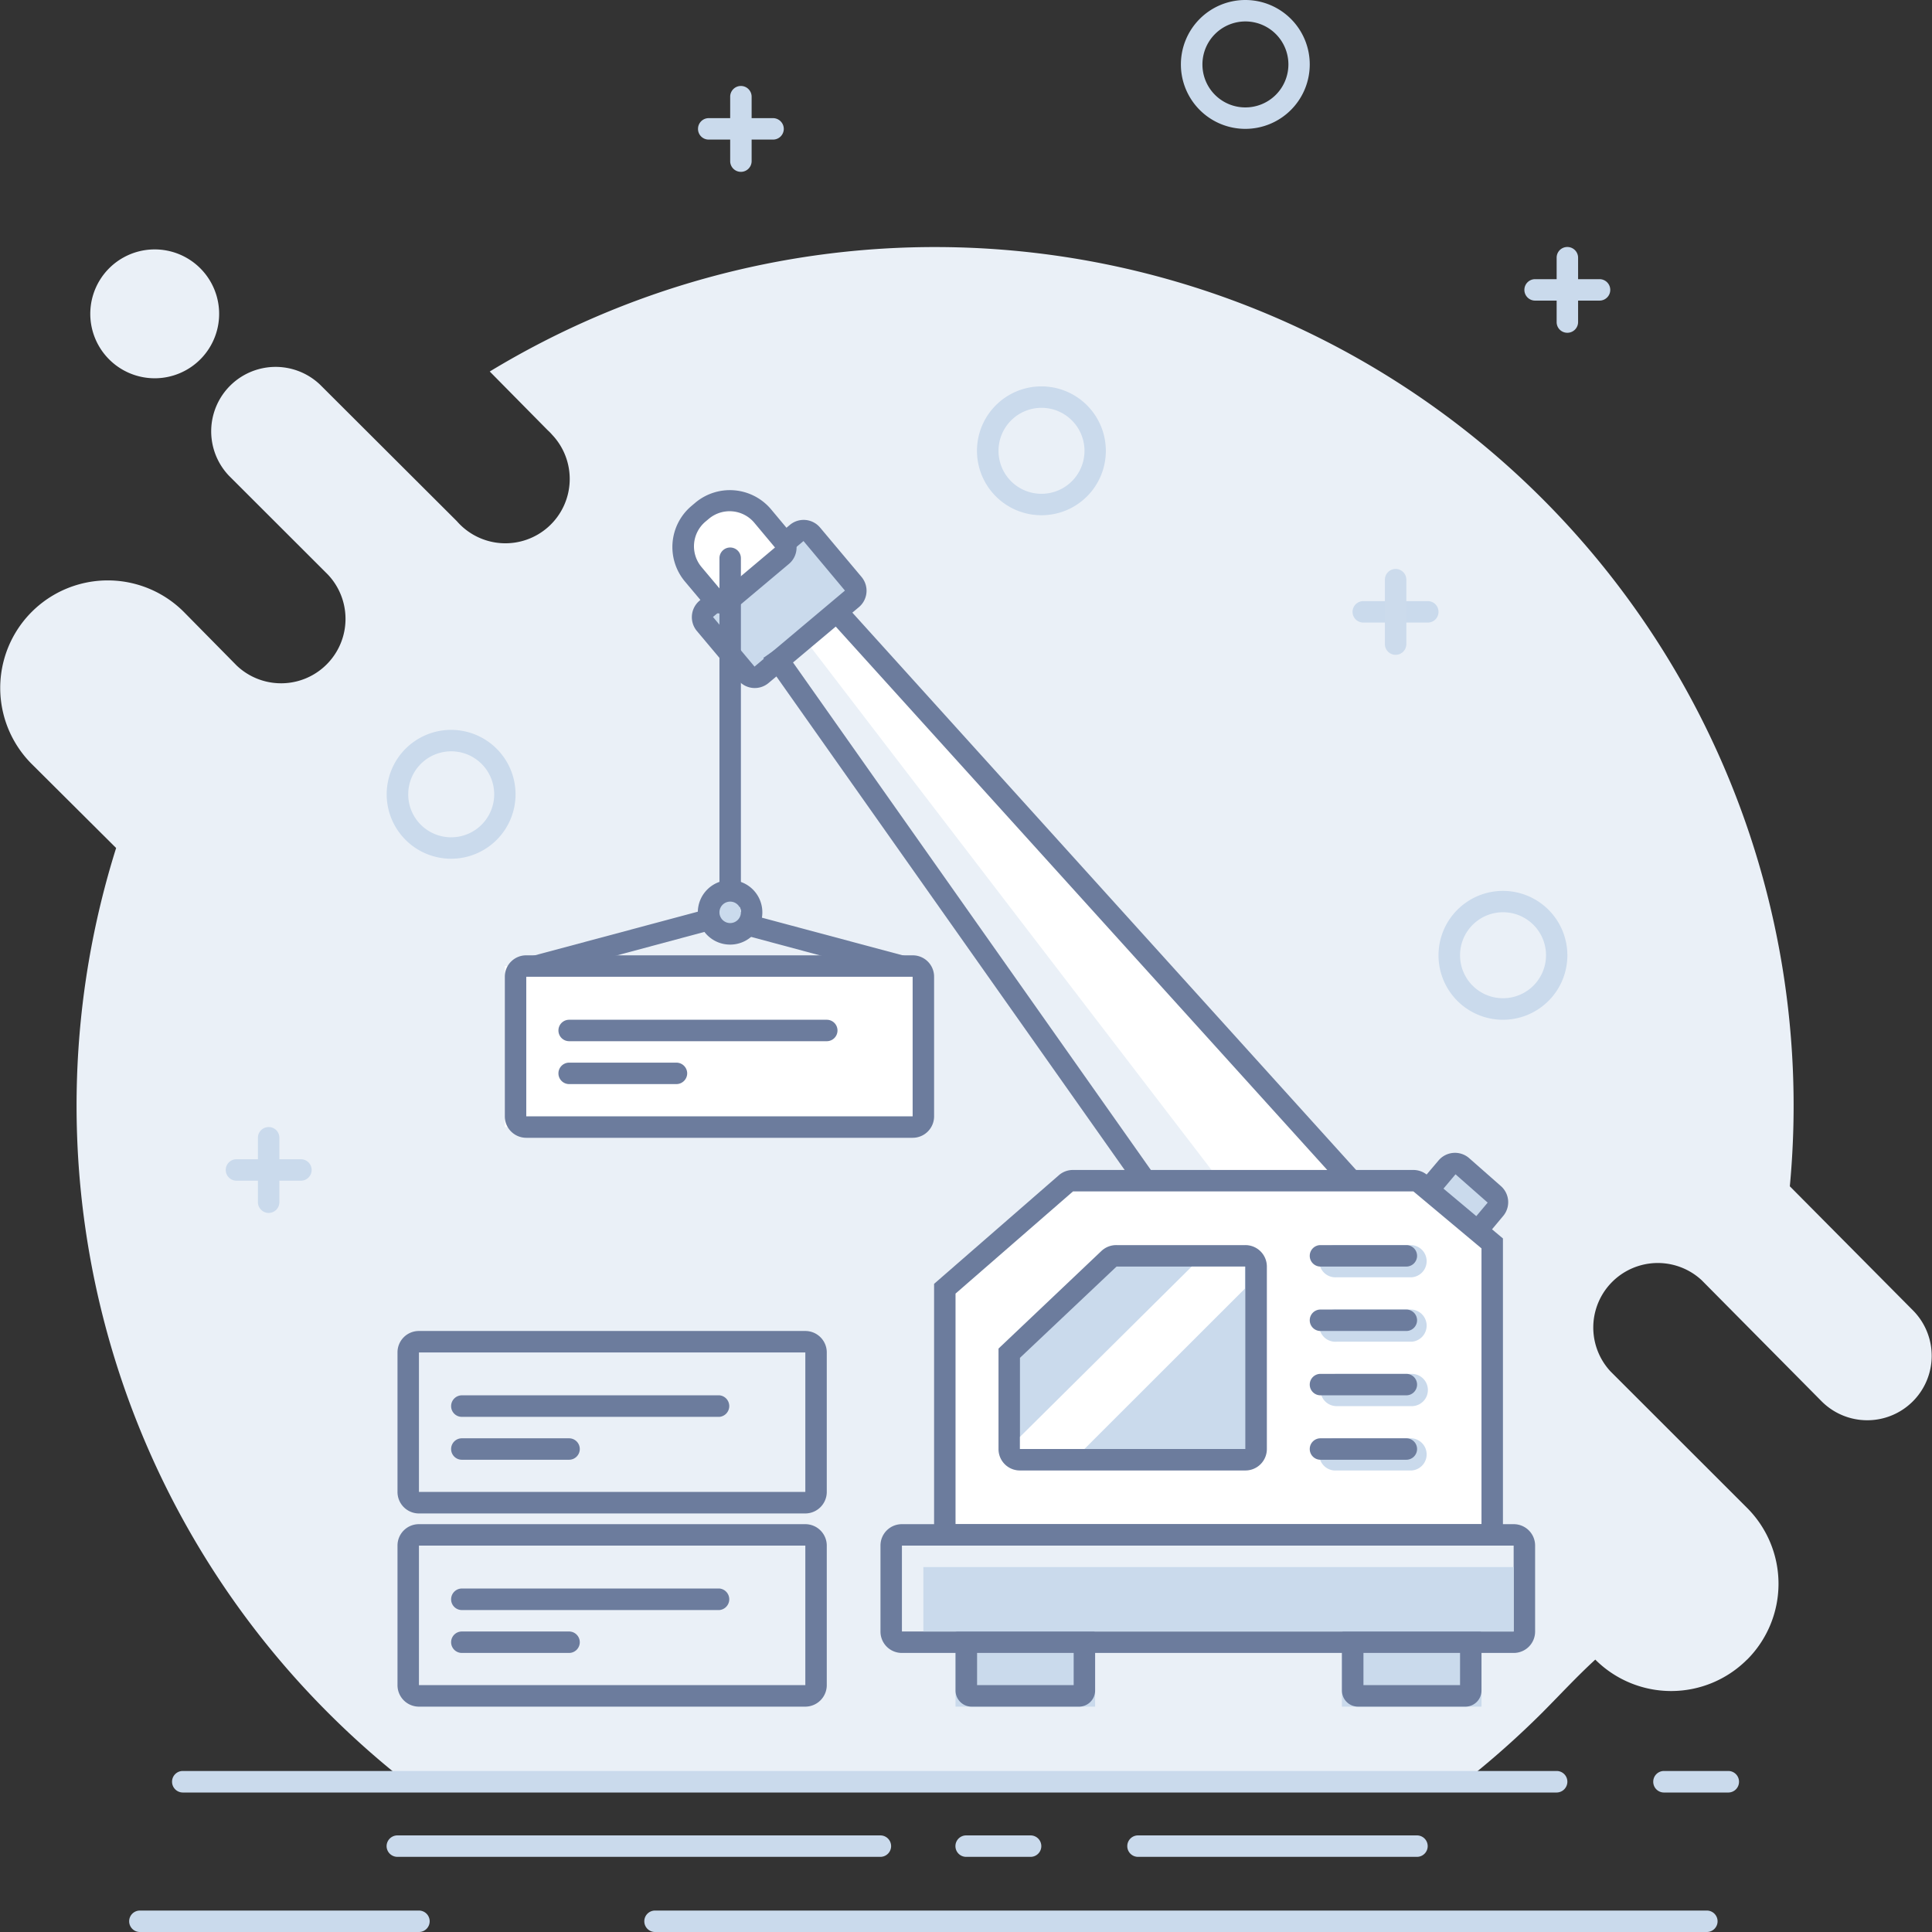 <?xml version="1.0" standalone="no"?><!DOCTYPE svg PUBLIC "-//W3C//DTD SVG 1.1//EN" "http://www.w3.org/Graphics/SVG/1.1/DTD/svg11.dtd"><svg t="1563247791756" class="icon" viewBox="0 0 1024 1024" version="1.1" xmlns="http://www.w3.org/2000/svg" p-id="5207" xmlns:xlink="http://www.w3.org/1999/xlink" width="260" height="260"><rect x="0" y="0" width="1024" height="1024" fill="#333333" stroke="none"/><defs><style type="text/css"></style></defs><path d="M925.965 879.623a56.88 56.88 0 0 1-80.431 0c-9.676 8.857-18.687 18.636-28.159 28.159a475.368 475.368 0 0 1-40.958 36.35H214.782a461.442 461.442 0 0 1-40.958-36.401A455.094 455.094 0 0 1 61.548 449.463l-44.695-44.491A56.983 56.983 0 0 1 97.386 324.285l28.056 28.466a34.149 34.149 0 0 0 48.279-48.279L121.347 252.148a34.149 34.149 0 0 1 48.279-48.279l72.496 72.342A34.097 34.097 0 1 0 292.653 230.44a26.111 26.111 0 0 0-2.355-2.406l-30.718-31.128a455.094 455.094 0 0 1 689.066 431.85L1013.82 694.442a34.149 34.149 0 0 1-48.279 48.33l-63.638-64.253a34.2 34.2 0 0 0-48.33 48.33l72.444 72.393a56.88 56.88 0 0 1 0 80.38zM47.878 165.01a34.149 34.149 0 1 0 68.246 0 34.149 34.149 0 0 0-68.246 0z" fill="#EAF0F7" p-id="5208"></path><path d="M96.874 938.654h728.18a5.683 5.683 0 0 1 5.683 5.683 5.734 5.734 0 0 1-5.683 5.734H96.874a5.734 5.734 0 0 1-5.683-5.734 5.683 5.683 0 0 1 5.683-5.683z m785.061 0h34.097a5.683 5.683 0 0 1 5.683 5.683 5.683 5.683 0 0 1-5.683 5.734h-34.097a5.683 5.683 0 0 1-5.683-5.734 5.683 5.683 0 0 1 5.683-5.683zM512.085 972.803h34.149a5.683 5.683 0 0 1 5.683 5.683 5.683 5.683 0 0 1-5.683 5.683H512.085a5.683 5.683 0 0 1-5.683-5.683A5.683 5.683 0 0 1 512.085 972.803z m-437.994 39.832h147.96a5.683 5.683 0 0 1 5.683 5.683 5.683 5.683 0 0 1-5.683 5.683H74.143a5.683 5.683 0 0 1-5.683-5.683 5.683 5.683 0 0 1 5.683-5.683z m273.036 0h557.54a5.683 5.683 0 0 1 5.683 5.683 5.683 5.683 0 0 1-5.683 5.683H347.178a5.683 5.683 0 0 1-5.683-5.683 5.683 5.683 0 0 1 5.683-5.683z m255.987-39.832h147.909a5.683 5.683 0 0 1 5.683 5.683 5.683 5.683 0 0 1-5.683 5.683h-147.858a5.683 5.683 0 0 1-5.683-5.683 5.683 5.683 0 0 1 5.683-5.683z m-392.479 0h255.987a5.683 5.683 0 0 1 5.683 5.683 5.683 5.683 0 0 1-5.683 5.683h-255.987a5.734 5.734 0 0 1-5.734-5.683 5.734 5.734 0 0 1 5.785-5.683zM660.046 56.932a22.783 22.783 0 1 0-22.732-22.732 22.732 22.732 0 0 0 22.732 22.732z m0 11.366a34.149 34.149 0 1 1 34.149-34.097 34.149 34.149 0 0 1-34.149 34.097z m136.543 460.777a22.783 22.783 0 1 0-22.732-22.732 22.732 22.732 0 0 0 22.732 22.732z m0 11.417a34.149 34.149 0 1 1 34.149-34.149 34.149 34.149 0 0 1-34.149 34.149z m-244.621-278.77a22.783 22.783 0 1 0-22.732-22.732 22.732 22.732 0 0 0 22.732 22.732z m0 11.366a34.149 34.149 0 1 1 34.149-34.097 34.097 34.097 0 0 1-34.149 34.097zM239.101 443.78a22.783 22.783 0 1 0-22.732-22.783 22.732 22.732 0 0 0 22.732 22.783z m0 11.366a34.149 34.149 0 1 1 34.149-34.149 34.149 34.149 0 0 1-34.149 34.149z m574.537-307.184h34.149a5.683 5.683 0 0 1 5.683 5.683 5.683 5.683 0 0 1-5.683 5.683h-34.149a5.683 5.683 0 0 1-5.683-5.683 5.683 5.683 0 0 1 5.683-5.683z" fill="#CADAEC" p-id="5209"></path><path d="M836.421 136.596v34.097a5.683 5.683 0 0 1-5.683 5.683 5.632 5.632 0 0 1-5.683-5.683v-34.097a5.632 5.632 0 0 1 5.683-5.683 5.683 5.683 0 0 1 5.683 5.683zM375.644 62.615H409.69a5.734 5.734 0 0 1 5.734 5.683A5.683 5.683 0 0 1 409.69 73.981h-34.046a5.632 5.632 0 0 1-5.683-5.683 5.683 5.683 0 0 1 5.683-5.683z" fill="#CADAEC" p-id="5210"></path><path d="M398.376 51.25v34.149a5.683 5.683 0 0 1-5.683 5.683 5.683 5.683 0 0 1-5.683-5.683V51.25a5.683 5.683 0 0 1 5.683-5.683A5.683 5.683 0 0 1 398.376 51.25zM125.34 614.421h34.149a5.683 5.683 0 0 1 5.683 5.683 5.683 5.683 0 0 1-5.683 5.683h-34.149a5.683 5.683 0 0 1-5.683-5.683 5.683 5.683 0 0 1 5.683-5.683z" fill="#CADAEC" p-id="5211"></path><path d="M148.072 603.055v34.097a5.683 5.683 0 0 1-5.683 5.734 5.734 5.734 0 0 1-5.683-5.734v-34.097a5.683 5.683 0 0 1 5.683-5.683 5.632 5.632 0 0 1 5.683 5.683zM722.66 318.602h34.097a5.683 5.683 0 0 1 5.683 5.683 5.632 5.632 0 0 1-5.683 5.683h-34.097a5.683 5.683 0 0 1-5.785-5.683 5.734 5.734 0 0 1 5.734-5.683z" fill="#CADAEC" p-id="5212"></path><path d="M745.392 307.237v34.149a5.683 5.683 0 0 1-5.683 5.683 5.683 5.683 0 0 1-5.683-5.683V307.237a5.683 5.683 0 0 1 5.683-5.683 5.683 5.683 0 0 1 5.683 5.683z" fill="#CCDBEC" p-id="5213"></path><path d="M506.453 859.042h73.98v45.514H506.453z" fill="#CADAEC" p-id="5214"></path><path d="M517.87 893.139h51.197V870.408h-51.197z m-2.867-34.097h56.88a8.499 8.499 0 0 1 8.55 8.499V896.007a8.55 8.55 0 0 1-8.55 8.55h-56.88A8.55 8.55 0 0 1 506.453 896.007v-28.466a8.499 8.499 0 0 1 8.55-8.499z" fill="#6C7C9D" p-id="5215"></path><path d="M711.243 859.042h73.98v45.514H711.243z" fill="#CADAEC" p-id="5216"></path><path d="M722.66 893.139h51.197V870.408h-51.197z m-2.867-34.097h56.88a8.499 8.499 0 0 1 8.55 8.499V896.007a8.55 8.55 0 0 1-8.55 8.55h-56.88a8.55 8.55 0 0 1-8.55-8.55v-28.466a8.499 8.499 0 0 1 8.55-8.499z" fill="#6C7C9D" p-id="5217"></path><path d="M647.144 626.657L425.05 336.88 440.409 322.596l273.599 304.266z" fill="#FFFFFF" p-id="5218"></path><path d="M745.852 645.139l20.479-26.213a5.632 5.632 0 0 1 7.936-0.973l17.663 14.386a5.734 5.734 0 0 1 0.922 7.936l-20.479 26.367z" fill="#CADAEC" p-id="5219"></path><path d="M770.683 658.604l17.817-21.196-17.049-15.001-17.817 21.196z m-8.243-43.518a11.417 11.417 0 0 1 16.025-1.434l17.049 15.001a11.366 11.366 0 0 1 1.178 15.871l-25.24 30.155-34.097-30.002z" fill="#6C7C9D" p-id="5220"></path><path d="M369.91 326.282l56.676-47.511 29.183 34.865-56.317 47.511z" fill="#CADAEC" p-id="5221"></path><path d="M399.912 353.314l47.921-40.292L425.869 286.758l-47.972 40.241z m-29.234-34.865l47.972-40.241a11.366 11.366 0 0 1 16.025 1.434l21.964 26.162a11.366 11.366 0 0 1-1.382 15.974l-47.921 40.241a11.366 11.366 0 0 1-16.025-1.434l-21.964-26.162a11.417 11.417 0 0 1 1.331-15.974z" fill="#6C7C9D" p-id="5222"></path><path d="M370.268 272.115l1.792-1.434a22.783 22.783 0 0 1 32.05 2.713L415.117 286.758a5.683 5.683 0 0 1-0.666 7.987l-27.954 23.244a5.683 5.683 0 0 1-8.038-0.512l-10.956-13.107a22.732 22.732 0 0 1 2.765-32.05z" fill="#FFFFFF" p-id="5223"></path><path d="M371.855 300.581l11.007 13.107 27.903-23.5-10.956-13.107a17.1 17.1 0 0 0-24.063-2.15L373.852 276.518a17.1 17.1 0 0 0-1.997 24.063zM368.732 266.279a28.517 28.517 0 0 1 39.832 3.533l10.956 13.107a11.315 11.315 0 0 1-1.434 16.025L389.928 322.596a11.366 11.366 0 0 1-16.076-1.485l-10.956-13.055a28.466 28.466 0 0 1 3.533-39.832z" fill="#6C7C9D" p-id="5224"></path><path d="M387.01 290.188a5.683 5.683 0 0 1 5.683 5.683v182.007a5.683 5.683 0 0 1-5.683 5.683 5.683 5.683 0 0 1-5.683-5.683V295.871a5.683 5.683 0 0 1 5.683-5.683z" fill="#6C7C9D" p-id="5225"></path><path d="M390.082 483.56a5.734 5.734 0 0 1-4.045 6.963L281.697 518.528a5.683 5.683 0 0 1-6.912-4.045 5.581 5.581 0 0 1 4.096-6.912l104.391-27.954a5.632 5.632 0 0 1 6.809 3.942z" fill="#6C7C9D" p-id="5226"></path><path d="M371.446 483.56a5.683 5.683 0 0 0 4.096 6.963l104.391 28.005a5.683 5.683 0 0 0 2.867-11.007l-104.443-27.954a5.581 5.581 0 0 0-6.912 3.993z" fill="#6C7C9D" p-id="5227"></path><path d="M568.709 625.787h180.42a5.581 5.581 0 0 1 3.635 1.331l38.142 31.896v148.831a5.683 5.683 0 0 1-5.683 5.683H506.453a5.683 5.683 0 0 1-5.683-5.683v-124.768l64.202-55.856a5.581 5.581 0 0 1 3.737-1.434z" fill="#FFFFFF" p-id="5228"></path><path d="M749.129 631.47h-180.42L506.453 685.636v122.208h278.77v-146.169z m-180.42-11.366h180.42a11.571 11.571 0 0 1 7.321 2.662l40.139 33.637v151.442a11.366 11.366 0 0 1-11.366 11.366H506.453a11.366 11.366 0 0 1-11.366-11.366V680.466l66.096-57.546a11.366 11.366 0 0 1 7.526-2.816z" fill="#6C7C9D" p-id="5229"></path><path d="M591.799 665.618h68.246a5.683 5.683 0 0 1 5.683 5.683V768.013a5.683 5.683 0 0 1-5.683 5.683h-119.444a5.683 5.683 0 0 1-5.683-5.683v-50.788l52.733-50.02a5.734 5.734 0 0 1 4.147-1.587z" fill="#CADAEC" p-id="5230"></path><path d="M540.602 768.013h119.444v-96.712h-68.246l-51.197 48.382z m51.197-108.078h68.246a11.366 11.366 0 0 1 11.417 11.366V768.013a11.366 11.366 0 0 1-11.417 11.366h-119.444a11.315 11.315 0 0 1-11.366-11.366v-53.245L583.761 663.058a11.417 11.417 0 0 1 8.038-3.123z" fill="#6C7C9D" p-id="5231"></path><path d="M708.427 659.935h39.832a8.55 8.55 0 0 1 0 17.049h-39.832a8.55 8.55 0 1 1 0-17.049z m0 34.149h39.832a8.55 8.55 0 0 1 0 17.049h-39.832a8.55 8.55 0 1 1 0-17.049z m0 34.097h39.832a8.55 8.55 0 0 1 0 17.1h-39.832a8.55 8.55 0 1 1 0-17.1z m0 34.149h39.832a8.55 8.55 0 0 1 0 17.049h-39.832a8.55 8.55 0 1 1 0-17.049z" fill="#CADAEC" p-id="5232"></path><path d="M699.877 659.935h45.514a5.683 5.683 0 0 1 5.683 5.683 5.683 5.683 0 0 1-5.683 5.683h-45.514a5.683 5.683 0 0 1-5.683-5.683 5.683 5.683 0 0 1 5.683-5.683z m0 34.149h45.514a5.683 5.683 0 0 1 5.683 5.683 5.683 5.683 0 0 1-5.683 5.683h-45.514a5.683 5.683 0 0 1-5.683-5.683 5.683 5.683 0 0 1 5.683-5.683z m0 34.097h45.514a5.683 5.683 0 0 1 5.683 5.683 5.683 5.683 0 0 1-5.683 5.683h-45.514a5.683 5.683 0 0 1-5.683-5.683 5.683 5.683 0 0 1 5.683-5.683z m0 34.149h45.514a5.683 5.683 0 0 1 5.683 5.683 5.683 5.683 0 0 1-5.683 5.683h-45.514a5.683 5.683 0 0 1-5.683-5.683 5.683 5.683 0 0 1 5.683-5.683zM404.571 348.706l197.11 279.333 9.267-6.553-196.956-279.333z m31.128-24.626l275.032 304.061 8.396-7.628L444.3 316.452z" fill="#6C7C9D" p-id="5233"></path><path d="M267.566 512.026h216.155v85.346H267.566z" fill="#FFFFFF" p-id="5234"></path><path d="M278.932 517.709v73.98h204.79v-73.98z m0-11.366h204.79a11.315 11.315 0 0 1 11.366 11.366v73.98a11.366 11.366 0 0 1-11.366 11.366h-204.79a11.366 11.366 0 0 1-11.366-11.366v-73.98a11.315 11.315 0 0 1 11.366-11.366z m108.078-17.049a5.734 5.734 0 1 0-5.683-5.734 5.734 5.734 0 0 0 5.683 5.734z m0 11.366a17.1 17.1 0 1 1 17.049-17.1 17.049 17.049 0 0 1-17.049 17.1z" fill="#6C7C9D" p-id="5235"></path><path d="M381.327 483.56a5.683 5.683 0 1 0 11.366 0 5.683 5.683 0 0 0-11.366 0z" fill="#CADAEC" p-id="5236"></path><path d="M222.052 716.816v73.929h204.79V716.816z m0-11.366h204.79a11.366 11.366 0 0 1 11.366 11.366v73.929a11.417 11.417 0 0 1-11.366 11.417h-204.79a11.366 11.366 0 0 1-11.366-11.417V716.816a11.315 11.315 0 0 1 11.366-11.366z m0 113.761v73.929h204.79V819.21z m0-11.366h204.79a11.366 11.366 0 0 1 11.366 11.366v73.929a11.417 11.417 0 0 1-11.366 11.417h-204.79a11.366 11.366 0 0 1-11.366-11.417V819.21a11.315 11.315 0 0 1 11.366-11.366z m255.987 11.366v45.514h324.233V819.21z m0-11.366h324.233a11.315 11.315 0 0 1 11.366 11.366v45.514a11.315 11.315 0 0 1-11.366 11.366H478.039a11.315 11.315 0 0 1-11.366-11.366V819.21a11.315 11.315 0 0 1 11.366-11.366zM301.664 540.492h136.543a5.683 5.683 0 0 1 5.683 5.683 5.683 5.683 0 0 1-5.683 5.683H301.664a5.683 5.683 0 0 1-5.683-5.683 5.683 5.683 0 0 1 5.683-5.683z" fill="#6C7C9D" p-id="5237"></path><path d="M244.784 739.547h136.543a5.734 5.734 0 0 1 0 11.417H244.784a5.683 5.683 0 0 1-5.683-5.683 5.734 5.734 0 0 1 5.683-5.734z m0 102.395h136.543a5.734 5.734 0 0 1 0 11.417H244.784a5.683 5.683 0 0 1-5.683-5.683 5.734 5.734 0 0 1 5.683-5.734zM301.664 563.223H358.493a5.734 5.734 0 0 1 5.734 5.683 5.734 5.734 0 0 1-5.734 5.683H301.664a5.683 5.683 0 0 1-5.683-5.683A5.683 5.683 0 0 1 301.664 563.223z m-56.88 199.107H301.664A5.683 5.683 0 0 1 307.296 768.013a5.683 5.683 0 0 1-5.683 5.683h-56.829a5.683 5.683 0 0 1-5.683-5.683 5.683 5.683 0 0 1 5.683-5.683z m0 102.395H301.664A5.683 5.683 0 0 1 307.296 870.408a5.683 5.683 0 0 1-5.683 5.683h-56.829a5.683 5.683 0 0 1-5.683-5.683 5.683 5.683 0 0 1 5.683-5.683z" fill="#6C7C9D" p-id="5238"></path><path d="M631.631 671.301h28.21v11.673L574.751 768.013h-34.149v-6.451z" fill="#FFFFFF" p-id="5239"></path><path d="M489.405 830.576h312.867v34.149H489.405z" fill="#CADAEC" p-id="5240"></path></svg>